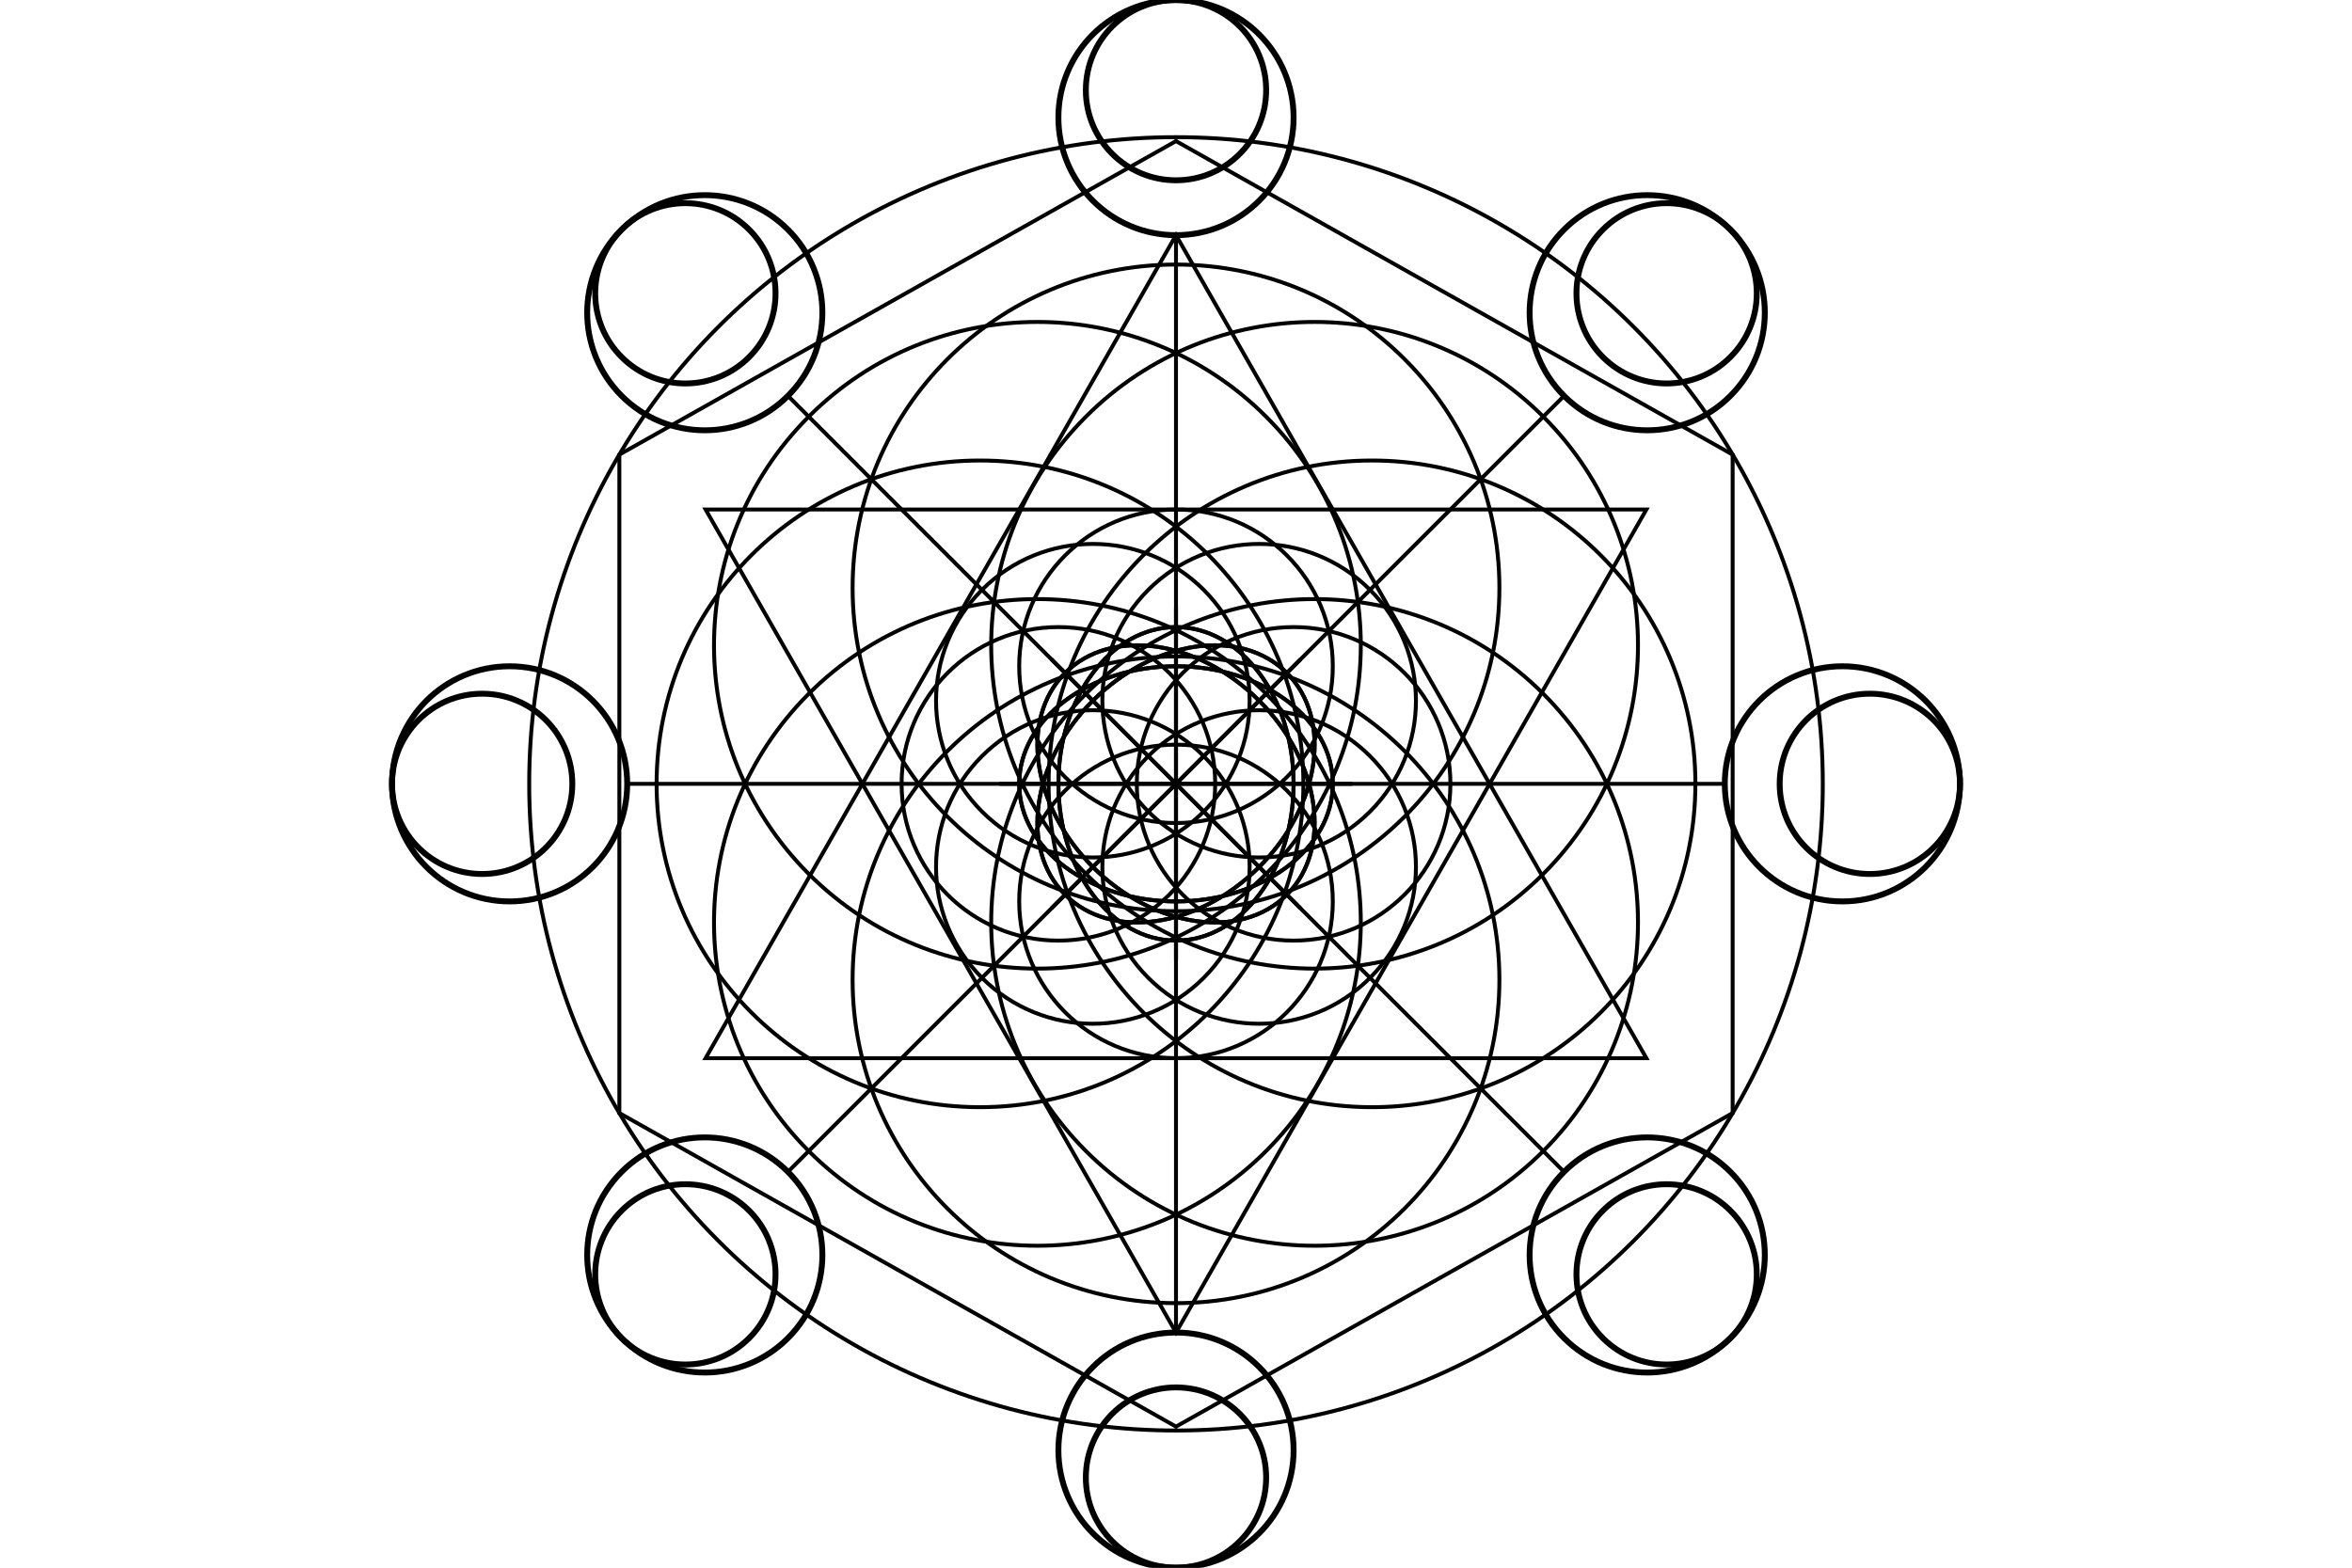 <?xml version="1.0"?>
<!DOCTYPE svg PUBLIC '-//W3C//DTD SVG 1.0//EN'
          'http://www.w3.org/TR/2001/REC-SVG-20010904/DTD/svg10.dtd'>
<svg xmlns:xlink="http://www.w3.org/1999/xlink" style="fill-opacity:1; color-rendering:auto; color-interpolation:auto; text-rendering:auto; stroke:black; stroke-linecap:square; stroke-miterlimit:10; shape-rendering:auto; stroke-opacity:1; fill:black; stroke-dasharray:none; font-weight:normal; stroke-width:1; font-family:'Dialog'; font-style:normal; stroke-linejoin:miter; font-size:12px; stroke-dashoffset:0; image-rendering:auto;" width="600" height="400" xmlns="http://www.w3.org/2000/svg"
><!--Generated by the Batik Graphics2D SVG Generator--><defs id="genericDefs"
  /><g
  ><g style="stroke-linecap:round; stroke-width:1.5;" transform="translate(300,200)"
    ><circle r="23" style="fill:none;" cx="0" cy="177"
    /></g
    ><g style="stroke-linecap:round; stroke-width:1.5;" transform="translate(300,200)"
    ><circle r="30" style="fill:none;" cx="0" cy="170"
      /><ellipse style="fill:none; stroke-width:1;" rx="40" cx="0" ry="30" cy="0"
      /><circle r="40" style="fill:none; stroke-width:1;" cx="0" cy="30"
      /><path d="M0 0 L0 45 L0 15 Z" style="fill:none; stroke-width:1;"
      /><circle r="23" style="fill:none;" cx="0" transform="rotate(45)" cy="177"
      /><circle r="30" style="fill:none;" cx="0" transform="rotate(45)" cy="170"
      /><ellipse transform="rotate(45)" style="fill:none; stroke-width:1;" rx="40" cx="0" ry="30" cy="0"
      /><circle transform="rotate(45)" style="fill:none; stroke-width:1;" r="40" cx="0" cy="30"
      /><path d="M0 0 L0 45 L0 15 Z" style="fill:none; stroke-width:1;" transform="rotate(45)"
      /><circle r="23" style="fill:none;" cx="0" transform="rotate(90)" cy="177"
      /><circle r="30" style="fill:none;" cx="0" transform="rotate(90)" cy="170"
      /><ellipse transform="rotate(90)" style="fill:none; stroke-width:1;" rx="40" cx="0" ry="30" cy="0"
      /><circle transform="rotate(90)" style="fill:none; stroke-width:1;" r="40" cx="0" cy="30"
      /><path d="M0 0 L0 45 L0 15 Z" style="fill:none; stroke-width:1;" transform="rotate(90)"
      /><circle r="23" style="fill:none;" cx="0" transform="rotate(135)" cy="177"
      /><circle r="30" style="fill:none;" cx="0" transform="rotate(135)" cy="170"
      /><ellipse transform="rotate(135)" style="fill:none; stroke-width:1;" rx="40" cx="0" ry="30" cy="0"
      /><circle transform="rotate(135)" style="fill:none; stroke-width:1;" r="40" cx="0" cy="30"
      /><path d="M0 0 L0 45 L0 15 Z" style="fill:none; stroke-width:1;" transform="rotate(135)"
      /><circle r="23" style="fill:none;" cx="0" transform="rotate(180)" cy="177"
      /><circle r="30" style="fill:none;" cx="0" transform="rotate(180)" cy="170"
      /><ellipse transform="rotate(180)" style="fill:none; stroke-width:1;" rx="40" cx="0" ry="30" cy="0"
      /><circle transform="rotate(180)" style="fill:none; stroke-width:1;" r="40" cx="0" cy="30"
      /><path d="M0 0 L0 45 L0 15 Z" style="fill:none; stroke-width:1;" transform="rotate(180)"
      /><circle r="23" style="fill:none;" cx="0" transform="rotate(225)" cy="177"
      /><circle r="30" style="fill:none;" cx="0" transform="rotate(225)" cy="170"
      /><ellipse transform="rotate(225)" style="fill:none; stroke-width:1;" rx="40" cx="0" ry="30" cy="0"
      /><circle transform="rotate(225)" style="fill:none; stroke-width:1;" r="40" cx="0" cy="30"
      /><path d="M0 0 L0 45 L0 15 Z" style="fill:none; stroke-width:1;" transform="rotate(225)"
      /><circle r="23" style="fill:none;" cx="0" transform="rotate(270)" cy="177"
      /><circle r="30" style="fill:none;" cx="0" transform="rotate(270)" cy="170"
      /><ellipse transform="rotate(270)" style="fill:none; stroke-width:1;" rx="40" cx="0" ry="30" cy="0"
      /><circle transform="rotate(270)" style="fill:none; stroke-width:1;" r="40" cx="0" cy="30"
      /><path d="M0 0 L0 45 L0 15 Z" style="fill:none; stroke-width:1;" transform="rotate(270)"
      /><circle r="23" style="fill:none;" cx="0" transform="rotate(315)" cy="177"
      /><circle r="30" style="fill:none;" cx="0" transform="rotate(315)" cy="170"
      /><ellipse transform="rotate(315)" style="fill:none; stroke-width:1;" rx="40" cx="0" ry="30" cy="0"
      /><circle transform="rotate(315)" style="fill:none; stroke-width:1;" r="40" cx="0" cy="30"
      /><path d="M0 0 L0 45 L0 15 Z" style="fill:none; stroke-width:1;" transform="rotate(315)"
      /><path d="M-120 70 L120 70 L0 -140 Z" style="fill:none; stroke-width:1;" transform="rotate(360)"
      /><path d="M-120 -70 L120 -70 L0 140 Z" style="fill:none; stroke-width:1;" transform="rotate(360)"
      /><circle transform="rotate(360)" style="fill:none; stroke-width:1;" r="165" cx="0" cy="0"
      /><line transform="rotate(360)" x1="-142" x2="-142" y1="-84" style="fill:none; stroke-width:1;" y2="84"
      /><line transform="rotate(360)" x1="-142" x2="0" y1="84" style="fill:none; stroke-width:1;" y2="164"
      /><line transform="rotate(360)" x1="0" x2="142" y1="164" style="fill:none; stroke-width:1;" y2="84"
      /><line transform="rotate(360)" x1="142" x2="142" y1="84" style="fill:none; stroke-width:1;" y2="-84"
      /><line transform="rotate(360)" x1="142" x2="0" y1="-84" style="fill:none; stroke-width:1;" y2="-164"
      /><line transform="rotate(360)" x1="0" x2="-142" y1="-164" style="fill:none; stroke-width:1;" y2="-84"
      /><circle transform="rotate(360)" style="fill:none; stroke-width:1;" r="82.5" cx="0" cy="50"
      /><path d="M140 0 L140 0 L0 0 Z" style="fill:none; stroke-width:1;" transform="rotate(405)"
      /><circle transform="rotate(405)" style="fill:none; stroke-width:1;" r="82.5" cx="0" cy="50"
      /><path d="M140 0 L140 0 L0 0 Z" style="fill:none; stroke-width:1;" transform="rotate(450)"
      /><circle transform="rotate(450)" style="fill:none; stroke-width:1;" r="82.5" cx="0" cy="50"
      /><path d="M140 0 L140 0 L0 0 Z" style="fill:none; stroke-width:1;" transform="rotate(495)"
      /><circle transform="rotate(495)" style="fill:none; stroke-width:1;" r="82.5" cx="0" cy="50"
      /><path d="M140 0 L140 0 L0 0 Z" style="fill:none; stroke-width:1;" transform="rotate(540)"
      /><circle transform="rotate(540)" style="fill:none; stroke-width:1;" r="82.5" cx="0" cy="50"
      /><path d="M140 0 L140 0 L0 0 Z" style="fill:none; stroke-width:1;" transform="rotate(585)"
      /><circle transform="rotate(585)" style="fill:none; stroke-width:1;" r="82.5" cx="0" cy="50"
      /><path d="M140 0 L140 0 L0 0 Z" style="fill:none; stroke-width:1;" transform="rotate(630)"
      /><circle transform="rotate(630)" style="fill:none; stroke-width:1;" r="82.5" cx="0" cy="50"
      /><path d="M140 0 L140 0 L0 0 Z" style="fill:none; stroke-width:1;" transform="rotate(675)"
      /><circle transform="rotate(675)" style="fill:none; stroke-width:1;" r="82.5" cx="0" cy="50"
      /><path d="M140 0 L140 0 L0 0 Z" style="fill:none; stroke-width:1;" transform="rotate(720)"
    /></g
  ></g
></svg
>
